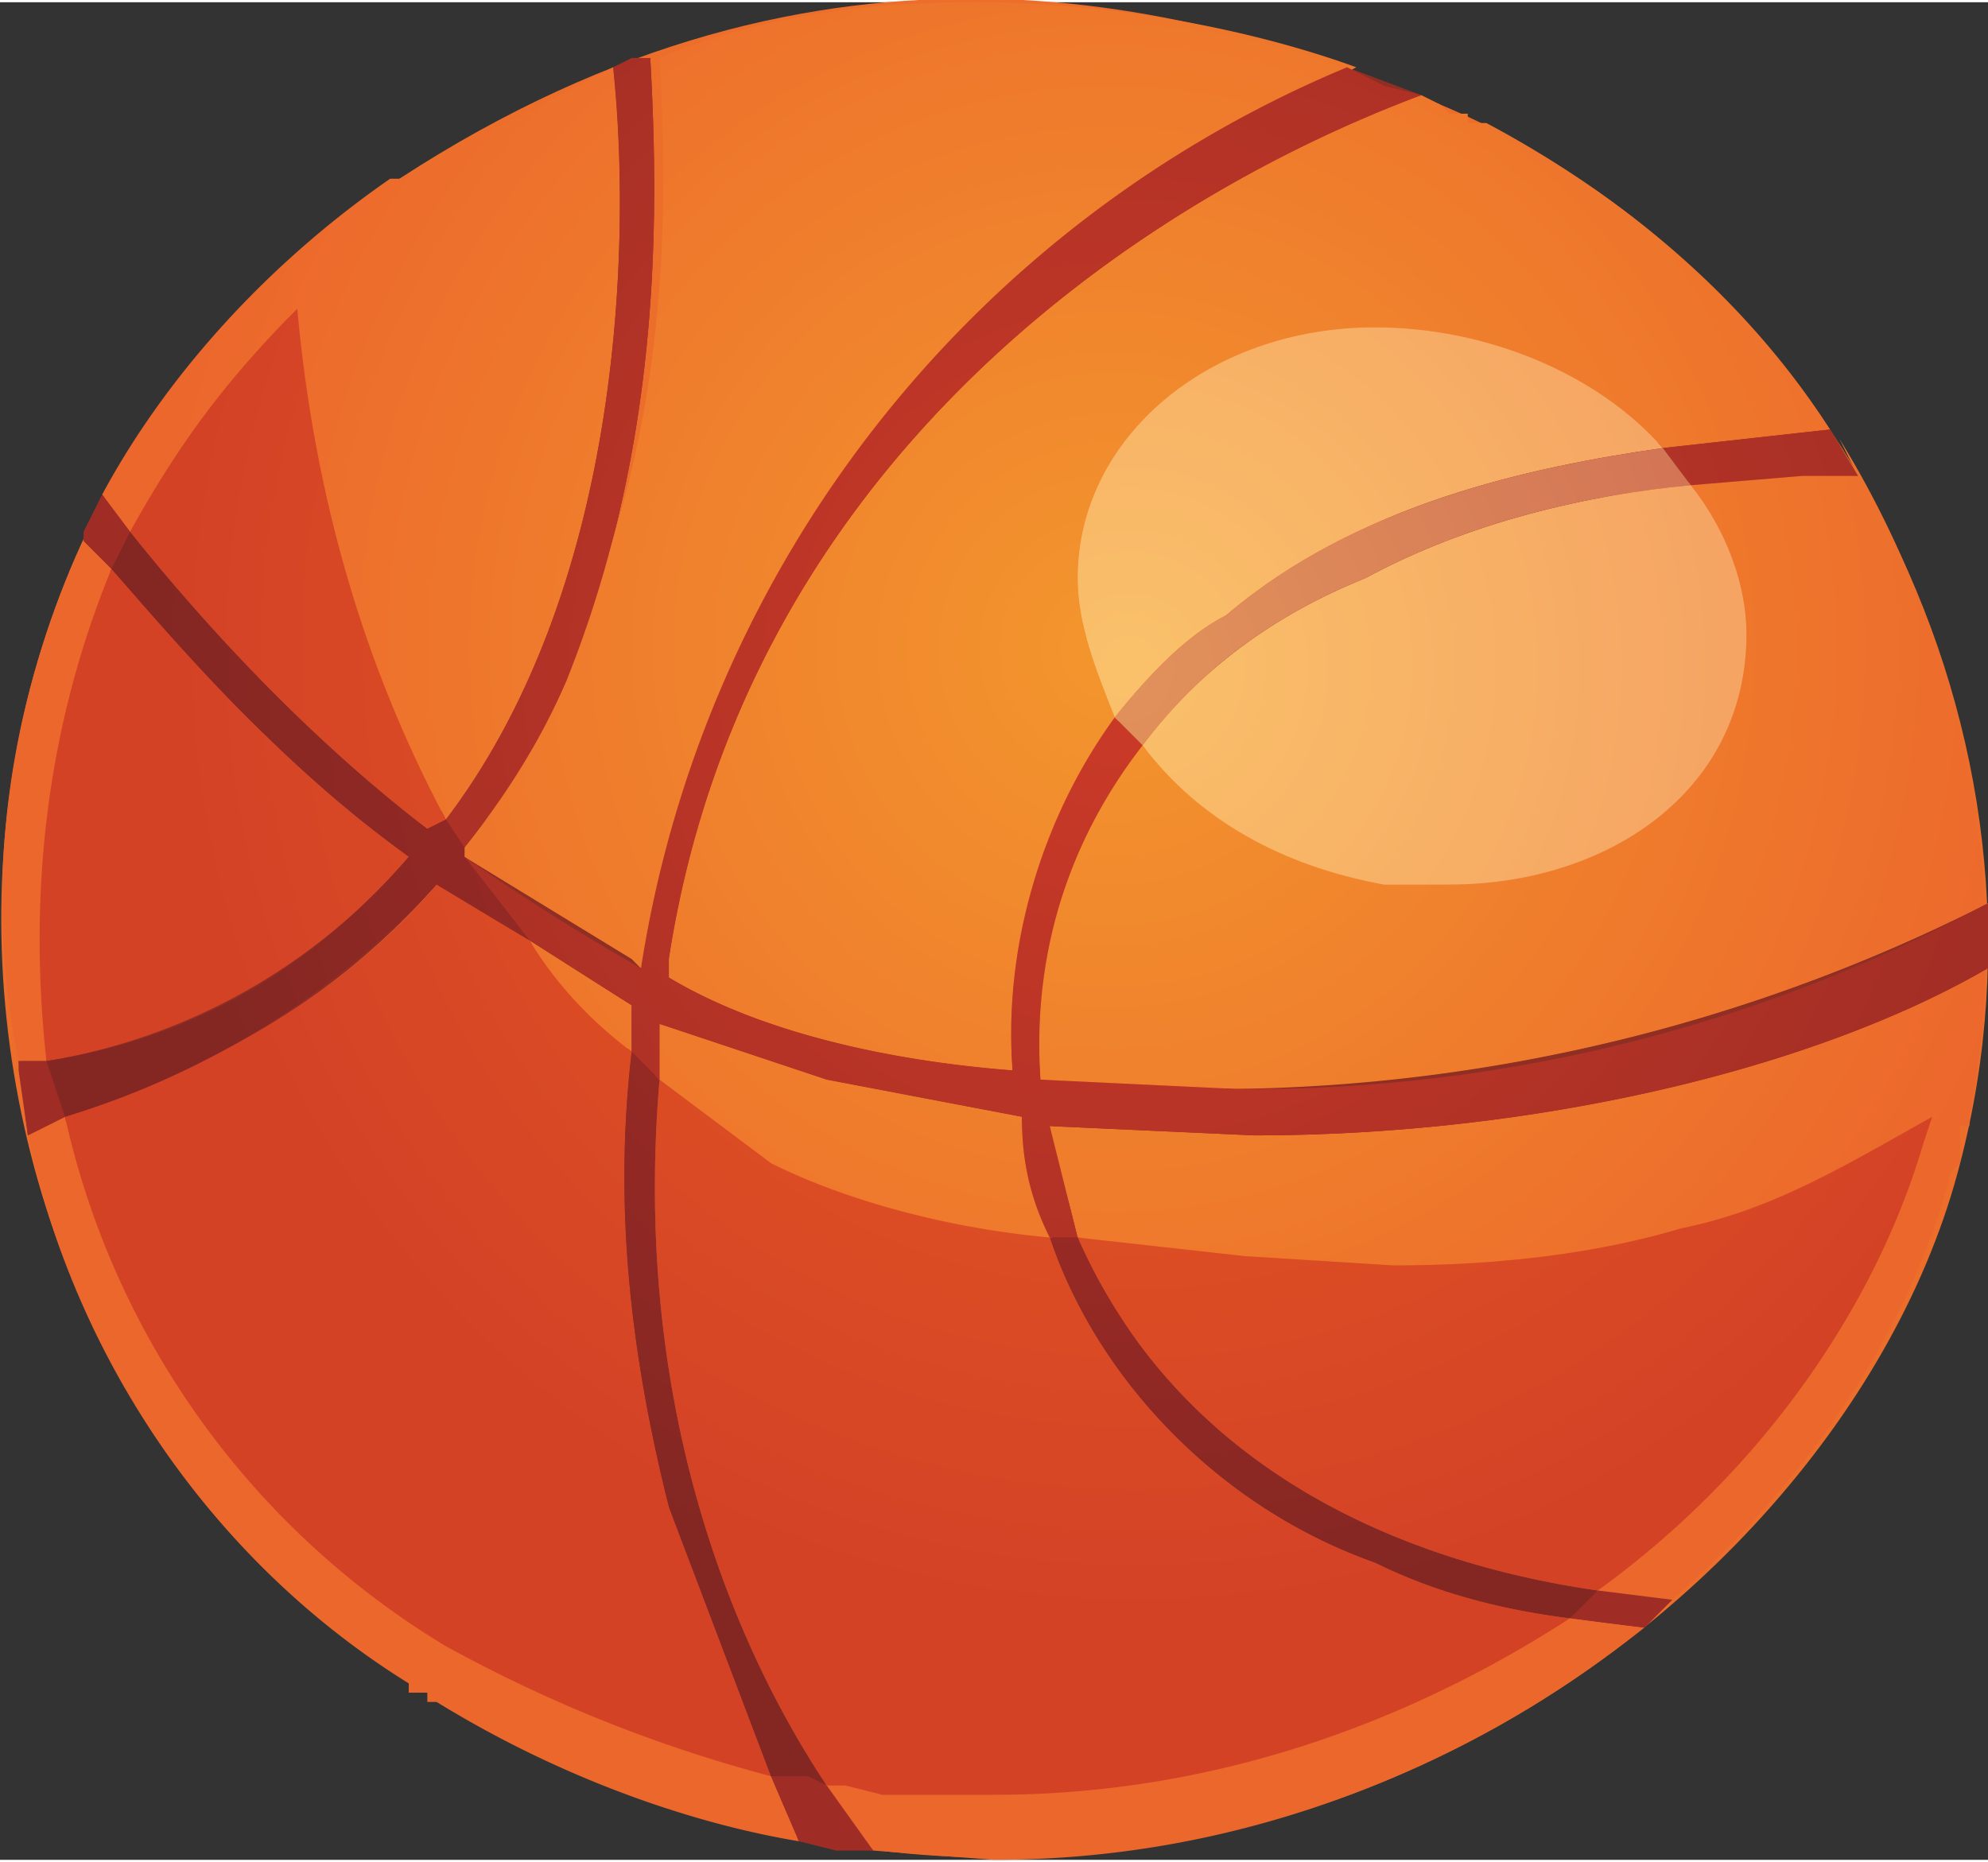 <svg xmlns="http://www.w3.org/2000/svg" width="285" height="267" viewBox="0 0 214 200"><rect x="0" y="0" width="214" height="200" fill="#333333" stroke="none"/><defs><radialGradient id="a" gradientUnits="userSpaceOnUse" cx="247" cy="146" fx="247" fy="146" r="175" gradientTransform="matrix(.588 0 0 -.591 -25 157)"><stop offset="0" stop-color="#fee8c6"/><stop offset="1" stop-color="#cab0b4"/></radialGradient><radialGradient id="b" gradientUnits="userSpaceOnUse" cx="246" cy="143" fx="246" fy="143" r="202" gradientTransform="matrix(.511 0 0 -.513 -6 143)"><stop offset="0" stop-color="#f3962d"/><stop offset="1" stop-color="#ec672c"/></radialGradient><radialGradient id="c" gradientUnits="userSpaceOnUse" cx="247" cy="146" fx="247" fy="146" r="209" gradientTransform="matrix(.493 0 0 -.495 -1 144)"><stop offset="0" stop-color="#cc3a27"/><stop offset="1" stop-color="#a02d25"/></radialGradient><radialGradient id="d" gradientUnits="userSpaceOnUse" cx="251" cy="143" fx="251" fy="143" r="209" gradientTransform="matrix(.495 0 0 -.497 -2 141)"><stop offset="0" stop-color="#e75e21"/><stop offset="1" stop-color="#d44226"/></radialGradient><radialGradient id="e" gradientUnits="userSpaceOnUse" cx="248" cy="144" fx="248" fy="144" r="171" gradientTransform="matrix(.603 0 0 -.606 -29 158)"><stop offset="0" stop-color="#b62c27"/><stop offset="1" stop-color="#842723"/></radialGradient><radialGradient id="f" gradientUnits="userSpaceOnUse" cx="249" cy="144" fx="249" fy="144" r="74" gradientTransform="matrix(1.4 0 0 -1.406 -227 274)"><stop offset="0" stop-color="#fac16a"/><stop offset="1" stop-color="#f2935f"/></radialGradient><radialGradient id="g" gradientUnits="userSpaceOnUse" cx="247" cy="144" fx="247" fy="144" r="63" gradientTransform="matrix(1.626 0 0 -1.633 -281 307)"><stop offset="0" stop-color="#e2925b"/><stop offset="1" stop-color="#ca6452"/></radialGradient></defs><path d="M211 125c12-46-13-96-56-114-26-11-66-22-112 8-62 40-53 131 3 163 78 46 152-6 165-57zm0 0" fill="#ed6e2b"/><path d="M214 104v-7a184 184 0 0 1-102 19c-2-27 14-45 35-54 18-9 40-12 53-11l-3-5c-14 0-44 3-65 20a56 56 0 0 0-23 49c-13-1-27-4-37-10v-2c8-52 49-81 81-93l-8-3c-11 6-25 14-34 22-23 19-37 46-42 75l-1-1-18-11 11-19c10-25 10-49 9-67l-4 1c2 19 1 57-20 82-15-11-27-25-35-36l-2 5c7 8 19 22 35 34a66 66 0 0 1-42 22l1 8c12-4 30-11 44-27l21 13c-2 18-1 36 4 54 2 9 10 27 14 36l8 1c-12-15-28-44-23-89l18 6 21 4c3 21 16 40 38 48 8 3 18 6 29 7l3-3c-26-2-60-13-67-51 36 4 78-3 101-17zm0 0" fill="#8f2f24"/><path d="M46 183zm0 0zm0 0v-1zm0-1zm0 0zm0 0zm0 0zm-1 0zm0 0zm0 0zm0 0zm-1 0zm0-1zm166-55zm0 0zm0 0zm1-1zm0 0zm0 0zm0 0zm0 0v-1zm0-1zm0 0zm0 0zm0 0zm0 0v-1zm0-1zm0 0zm0 0zm0 0zm0-1zm0 0zm0 0zm1-1zM42 19zm0 0h1-1zm1 0zm0 0zm0 0zm117-6zm-1 0zm0 0zm0 0zm0 0zm0 0h-1zm-1 0zm0 0zm0 0zm0 0zm0 0zm0 0v-1zm0-1zm-1 0zm0 0h-1zm-1 0zm0 0zm0 0zm0 0zm0 0zm0 0zm-1-1zm0 0zm0 0zm0 0zm0 0zm0 0" fill-rule="evenodd" fill="url(#a)"/><path d="M107 200l-13-1-5-7h2l4 1h12c24 0 45-8 62-19l8 1c-19 15-43 25-70 25zm-13-1zm83-24zm-91 23l-3-7a154 154 0 0 1-35-14 89 89 0 0 1-41-57l-4 2c5 24 20 46 41 59v1h2v1h1c13 8 27 13 39 15zm-40-16zm-2-1zM3 122zm177 50l-8-1c18-13 30-31 35-48l1-3c-9 5-17 10-27 12-10 3-21 4-31 4l-16-1-18-2-3-12 22 1c30 0 60-7 79-18v-7a184 184 0 0 1-81 20l-21-1c-1-15 4-27 11-36a43 43 0 0 0 33 15c17 0 32-10 32-27 0-5-2-11-6-16l12-1h6l-2-4-1-1 1 1c13 21 19 48 14 73v1h-1v4l-1 1c-4 16-15 33-30 46zm20-121zm-87 82c-11-1-22-4-30-8l-12-9v-6l18 6 21 4c0 5 1 9 3 13zm-4-18c-13-1-27-4-37-10v-2c8-52 49-81 81-93l2 1 1 1h2v1h2c15 8 28 19 37 33l-18 2c-7-8-19-13-31-13-18 0-32 12-32 27 0 5 2 10 4 15-8 11-12 25-11 38zm44-105zm2 1zM2 114c-4-19-1-39 7-56l3 3c-7 17-9 35-7 53H2zm66-1c-4-3-8-7-11-12l11 7v5zm1-9l-1-1-18-11v-1c4-5 8-11 10-18C72 48 72 24 71 6c12-5 24-6 34-6 15 0 30 3 41 7-11 6-25 14-34 22-23 19-37 46-42 75zm1-98h-2 1zM48 88c-8-15-14-33-16-55-8 8-13 15-18 24l-3-4c7-13 18-25 31-34h1L66 7c2 19 1 56-18 81zM11 53zm0 0zm32-34zM66 7zm0 0" fill-rule="evenodd" fill="url(#b)"/><path d="M94 199h-4l-4-1-3-7h4l2 1 5 7zm-8-1zm91-23l-8-1 3-3 8 1-3 3zm-61-42h-3c-2-4-3-8-3-13l-21-4-18-6v6l-3-3v-5l-11-7-7-9a235 235 0 0 0 19 12 126 126 0 0 1 76-97l4 2 4 1c-32 12-73 41-81 93v2c10 6 24 9 37 10-1-13 3-27 11-38l3 3c-7 9-12 21-11 36l21 1a167 167 0 0 0 81-20v7c-19 11-49 18-79 18l-22-1 3 12zM145 7zM3 122l-1-7v-1h3l2 6-4 2zm-1-8zm48-23l-2-3C67 63 68 26 66 7l2-1h2c1 18 1 42-9 67-3 7-7 13-11 18zM66 7zM12 61l-3-3v-1l1-2 1-2 3 4-1 2-1 2zm-3-3zm4 1zm169-7l-3-4 18-2 3 5h-6l-12 1zm15-6zm0 0" fill-rule="evenodd" fill="url(#c)"/><path d="M107 193H95l-4-1h-2c-10-15-21-41-18-76l12 9c8 4 19 7 30 8 5 15 18 29 35 35 6 3 13 5 21 6-17 11-38 19-62 19zm-24-2a154 154 0 0 1-35-14 89 89 0 0 1-41-57c12-4 28-11 40-25l10 6c3 5 7 9 11 12-2 17 0 33 4 49l11 29zm89-20c-21-3-45-13-56-38l18 2 16 1c10 0 21-1 31-4 10-2 18-7 27-12l-1 3c-5 17-17 35-35 48zM5 114c-2-18 0-36 7-53 7 8 18 21 32 31a65 65 0 0 1-39 22zm45-22v-1 1zm-4-3C33 79 22 67 14 57c5-9 10-16 18-24 2 22 8 40 16 55l-2 1zm0 0" fill-rule="evenodd" fill="url(#d)"/><path d="M89 192l-2-1h-4l-11-29c-4-16-6-32-4-49l3 3c-3 35 8 61 18 76zm80-18c-8-1-15-3-21-6-17-6-30-20-35-35h3c11 25 35 35 56 38l-3 3zM7 120l-2-6c13-2 27-8 39-22-14-10-25-23-32-31l1-2 1-2c8 10 19 22 32 32l2-1 2 3v1l7 9-10-6a90 90 0 0 1-40 25zm0 0" fill-rule="evenodd" fill="url(#e)"/><path d="M156 95h-7c-11-2-20-7-26-15 6-8 14-14 24-18 11-6 24-9 35-10 4 5 6 11 6 16 0 17-15 27-32 27zm-36-18c-2-5-4-10-4-15 0-15 14-27 32-27 12 0 24 5 31 13-14 2-33 6-47 18-4 2-8 6-12 11zm0 0" fill-rule="evenodd" fill="url(#f)"/><path d="M123 80l-3-3c4-5 8-9 12-11 14-12 33-16 47-18l3 4c-11 1-24 4-35 10-10 4-18 10-24 18zm0 0" fill-rule="evenodd" fill="url(#g)"/></svg>